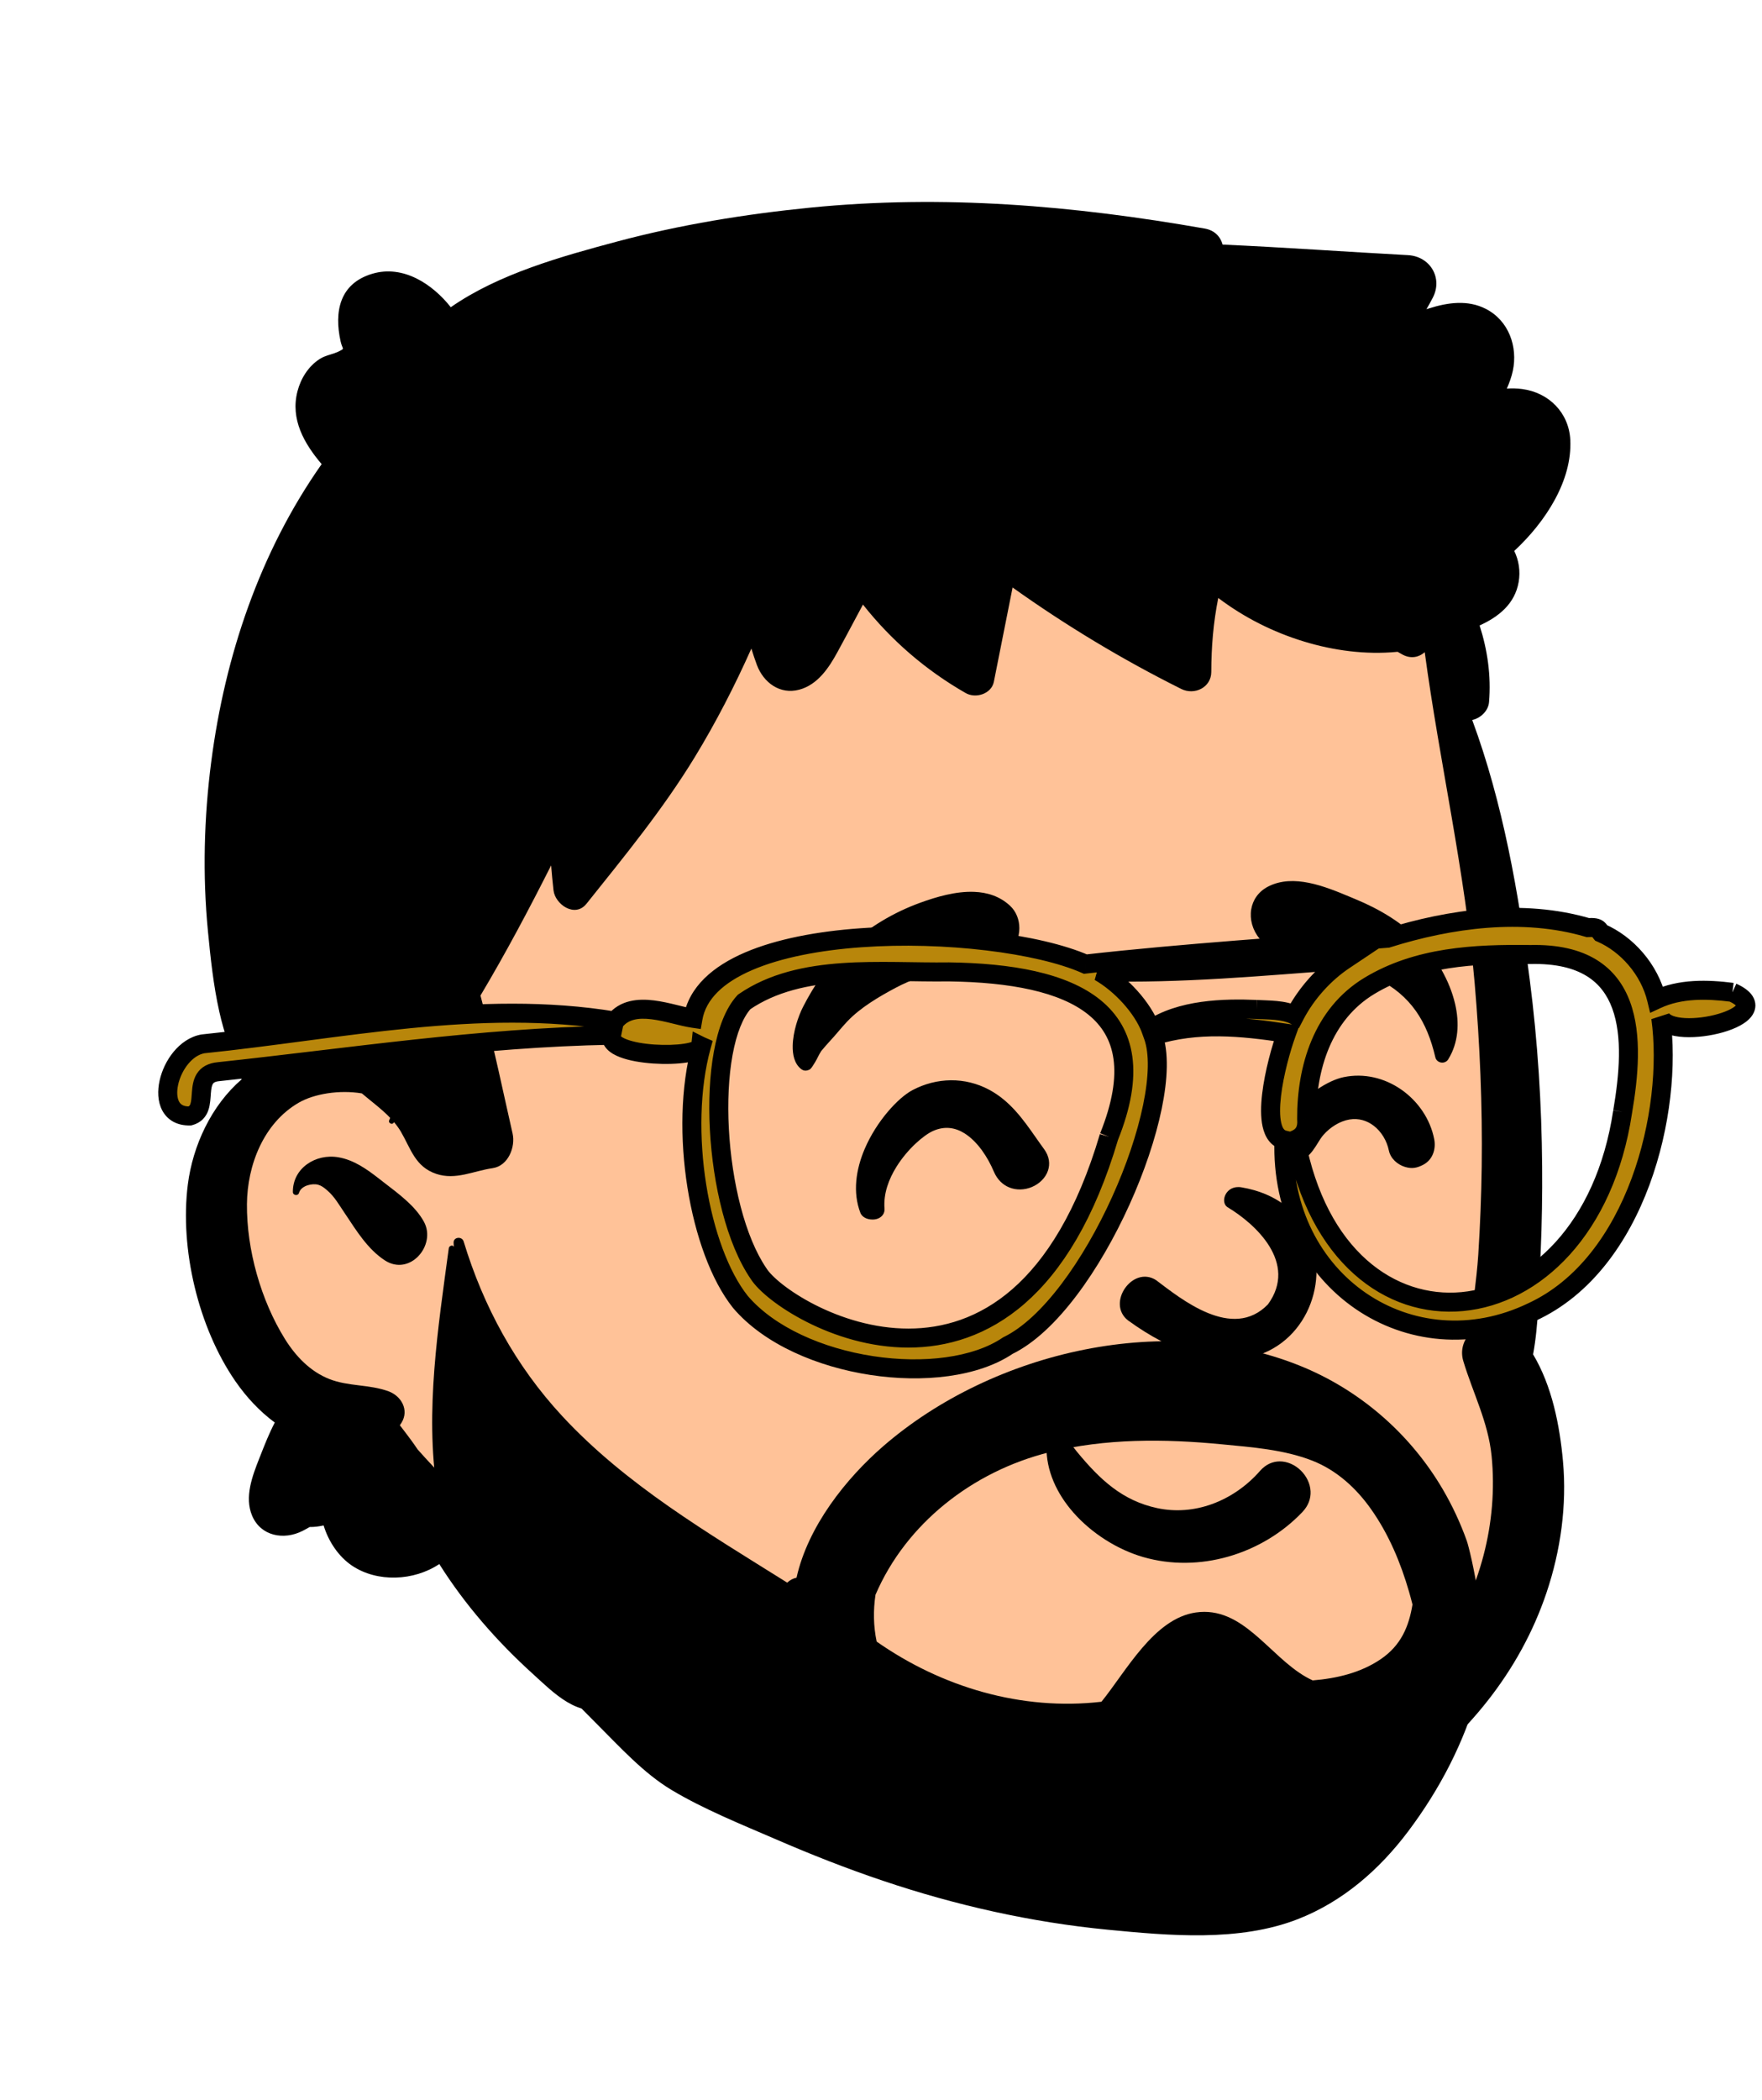 <svg width="742" height="884" viewBox="0 0 742 884" fill="none" xmlns="http://www.w3.org/2000/svg">
<path fill-rule="evenodd" clip-rule="evenodd" d="M378.511 116.131C467.274 116.131 559.085 183.742 591.622 226.887C618.978 263.161 633.707 427.19 633.707 538.042C633.707 561.226 646.727 604.93 642.927 627.106C629.004 708.37 568.345 776.524 448.288 776.524C328.231 776.524 242.152 729.759 152.917 604.203C109.619 604.203 88.636 571.574 88.331 520.082C88.026 468.591 130.124 449.856 130.124 449.856C130.124 449.856 115.114 246.648 152.917 193.743C190.72 140.837 289.747 116.131 378.511 116.131Z" fill="#FFC298"/>
<path fill-rule="evenodd" clip-rule="evenodd" d="M341.157 87.398C397.2 81.821 452.118 86.507 507.348 96.202C511.569 96.953 513.961 99.674 514.851 102.944C540.865 104.112 566.909 105.987 592.889 107.385C602.317 107.892 607.662 117.046 603.363 125.313C602.505 126.955 601.612 128.553 600.706 130.15L601.845 129.781C609.66 127.317 618.103 126.103 625.718 130.014C635.41 134.991 639.211 145.973 637.069 156.081C636.52 158.662 635.599 161.136 634.552 163.549C636.678 163.411 638.82 163.457 640.946 163.733C652.264 165.208 660.674 173.734 661.268 185.086C662.144 202.229 650.904 219.62 637.663 231.893C639.584 235.781 640.32 240.359 639.522 244.998C637.927 254.17 631.052 259.661 623.082 263.244C626.406 273.615 627.977 284.457 627.05 295.538C626.74 299.237 623.448 302.293 619.973 303.042C632.926 338.089 639.483 375.717 644.197 412.382C647.558 438.468 649.215 464.706 649.417 490.989C649.516 502.855 649.317 514.735 648.81 526.603L648.606 531.053C647.98 543.882 647.949 557.353 645.604 570.044C653.608 583.423 656.829 600.03 658.189 615.022C659.877 633.58 657.204 652.721 651.246 670.373C628.766 737.074 560.922 779.166 492.777 790.105C429.701 800.228 356.711 786.602 319.849 730.299C319.271 729.408 320.506 728.672 321.225 729.256C347.598 750.331 378.189 759.733 411.426 764.311C468.892 772.208 533.485 758.811 579.601 723.295C601.737 706.244 617.698 681.419 624.719 654.702C628.299 641.047 629.534 626.805 628.125 612.75C626.687 598.494 620.264 586.327 616.215 572.855C614.855 568.306 616.293 564.082 619.122 561.072C619.918 550.133 621.796 539.103 622.513 528.198C623.31 515.799 623.797 503.402 623.969 490.989C624.297 465.242 623.203 439.45 620.998 413.812C616.965 366.864 606.257 321.056 599.972 274.507C597.645 276.558 594.31 277.4 590.814 275.608L590.452 275.414L588.545 274.34C588.435 274.34 588.31 274.355 588.199 274.369C575.148 275.615 561.61 273.833 549.103 270.006C536.017 266.014 523.872 259.869 513.022 251.681C510.96 261.957 510.098 272.341 510.084 282.818C510.069 289.362 503.018 292.759 497.422 289.963C472.612 277.58 448.913 263.31 426.418 247.272C423.79 260.499 421.165 273.724 418.522 286.966C417.507 292.068 410.893 294.126 406.656 291.699C389.806 282.065 375.252 269.455 363.402 254.46C361.036 258.906 358.664 263.351 356.275 267.786L352.678 274.431C349.13 280.959 344.377 288.181 336.608 290.269C328.385 292.481 321.521 287.244 318.755 279.93C317.911 277.658 317.129 275.322 316.41 272.971C309.405 288.688 301.497 304.05 292.555 318.705C279.142 340.687 263.039 360.274 246.985 380.367C242.108 386.467 233.76 380.644 233.088 374.715C232.697 371.228 232.369 367.726 232.086 364.237C222.731 382.788 212.97 401.166 202.335 419.01L203.858 424.874C208.246 442.199 211.89 459.648 215.851 477.065C217.13 482.684 214.091 490.719 207.409 491.676C199.427 492.819 191.875 496.827 183.699 494.069C174.784 491.061 173.022 483.489 168.814 476.312C167.974 474.882 166.997 473.569 165.947 472.321L165.679 472.662C165.023 473.509 163.46 472.587 163.85 471.619L164.308 470.501C160.693 466.729 156.365 463.583 152.387 460.199C142.932 458.634 132.297 460.348 125.783 464.122C110.948 472.724 104.133 490.451 103.993 506.752C103.821 525.832 109.838 547.277 119.999 563.592C124.472 570.766 130.6 577.247 138.696 580.428C146.733 583.592 155.44 582.61 163.616 585.589C169.025 587.572 172.355 593.471 169.087 598.815C168.869 599.185 168.618 599.522 168.382 599.877L170.814 603.048C172.487 605.245 174.231 607.597 175.856 610.045C180.015 614.747 184.392 619.279 188.628 623.903C196.459 632.427 204.058 641.185 211.763 649.833C219.034 657.991 226.725 665.655 234.651 673.198C242.139 680.343 251.488 686.348 258.366 693.969C265.055 701.405 266.87 714.384 255.863 718.687C243.686 723.459 232.907 712.275 224.71 704.819L224.365 704.506C209.339 690.918 195.769 675.39 184.994 658.294C174.32 665.434 158.881 666.116 148.252 658.978C142.659 655.222 138.368 648.909 136.282 642.043C134.316 642.476 132.35 642.729 130.434 642.7C129.447 643.262 128.458 643.809 127.457 644.319C119.53 648.373 109.792 646.562 106.166 637.942C102.863 630.118 106.266 621.231 109.241 613.692L109.855 612.134C111.543 607.834 113.404 603.149 115.717 598.74C109.277 593.978 103.772 588.062 99.115 581.335C83.467 558.676 75.651 525.538 79.105 498.503C81.185 482.188 88.984 465.29 101.756 454.289L101.288 453.091C97.708 444.167 94.455 435.21 92.346 425.779C89.876 414.749 88.671 403.32 87.578 392.09C85.265 368.371 85.89 344.114 88.97 320.487C94.754 276.014 109.417 232.355 135.446 195.348C128.066 186.667 122.22 176.451 125.267 164.701C126.66 159.307 129.832 154.193 134.617 151.104C137.258 149.4 140.401 149.139 143.043 147.726L143.838 147.296C144.998 146.631 144.11 146.701 143.418 143.609C140.683 131.256 142.949 119.322 156.784 115.22C169.807 111.364 182.125 119.552 189.832 129.307C209.998 115.249 236.574 107.892 259.945 101.64C286.52 94.556 313.782 90.134 341.157 87.398ZM123.331 501.712C123.236 491.65 132.944 485.444 142.497 487.089C148.911 488.186 154.263 491.948 159.287 495.837L161.737 497.741C167.856 502.462 174.881 507.551 178.529 514.234C183.875 524.096 172.574 537.368 162.022 530.455C154.784 525.688 150.144 518.05 145.396 510.955L144.904 510.223C142.747 507.043 140.855 503.663 137.899 501.113L137.261 500.564C136.289 499.75 135.246 499.007 133.991 498.655C131.57 497.971 127.087 498.929 126.02 501.761L125.924 502.05C125.534 503.48 123.347 503.172 123.331 501.712Z" fill="black"/>
<path fill-rule="evenodd" clip-rule="evenodd" d="M517.17 655.183C505.63 658.46 493.243 658.753 481.479 655.368C470.81 652.298 459.854 645.541 452.002 636.6C445.026 628.657 440.508 619.004 440.685 608.7C440.706 607.524 441.135 606.541 441.795 605.779C442.505 604.958 443.498 604.395 444.561 604.15C445.654 603.898 446.81 603.988 447.795 604.426C448.686 604.823 449.449 605.497 449.926 606.482C451.133 608.037 452.335 609.569 453.542 611.058C463.245 622.807 472.642 631.588 487.233 634.737C495.15 636.446 503.057 635.688 510.311 633.08C518.077 630.289 525.097 625.382 530.598 619.101C533.084 616.263 536.019 615.105 538.889 615.085C542.141 615.063 545.356 616.545 547.778 618.913C550.158 621.242 551.752 624.406 551.897 627.715C552.023 630.62 551.057 633.654 548.486 636.361C540.019 645.278 529.044 651.81 517.17 655.183ZM516.814 508.027C528.644 515.078 546.669 531.521 533.943 549.001C518.963 564.415 497.395 546.742 486.767 538.75C476.912 532.555 465.839 548.487 474.983 555.72C551.782 611.476 582.949 509.871 522.797 499.737C516.174 498.62 513.715 505.846 516.814 508.027ZM406.152 477C402.35 474.616 397.877 473.797 392.92 476.009C389.047 477.736 382.253 483.495 377.525 491.065C374.29 496.244 371.996 502.319 372.474 508.647C372.585 510.117 372.031 511.201 371.157 512.002C370.467 512.635 369.471 513.1 368.3 513.245C367.307 513.369 366.194 513.257 365.29 512.981C363.57 512.454 362.659 511.36 362.316 510.466C359.006 501.845 360.432 492.224 364.142 483.544C369.149 471.831 378.242 462.019 384.2 458.855C394.395 453.44 406.422 453.191 416.631 458.708C425.321 463.403 430.756 470.984 436.16 478.711C437.309 480.353 438.449 481.984 439.628 483.586C441.99 486.795 442.225 489.979 441.31 492.709C440.297 495.733 437.713 498.285 434.482 499.621C431.496 500.855 428.031 501.029 424.964 499.761C422.373 498.689 419.995 496.6 418.491 493.056C415.957 487.087 411.736 480.502 406.152 477V477ZM599.257 490.28C596.654 491.61 594.616 492.011 591.728 491.163C590.13 490.692 588.552 489.791 587.316 488.578C586.091 487.377 585.207 485.883 584.863 484.226C584.018 480.136 581.736 476.308 578.484 473.812C575.705 471.679 572.197 470.548 568.305 471.186C564.106 471.874 560.106 474.515 557.35 477.628C556.429 478.67 555.707 479.853 554.982 481.028C553.624 483.226 552.304 485.269 550.432 486.883C549.722 487.497 548.653 487.923 547.617 487.923C547.196 487.923 546.769 487.855 546.362 487.731C542.182 483.618 541.378 480.497 541.513 477.402C541.655 474.156 542.959 470.87 545.068 467.804C550.015 460.611 559.407 454.714 565.745 453.379C574.424 451.549 583.044 453.745 589.955 458.499C597.066 463.39 602.335 470.985 603.978 479.543C604.373 481.604 604.205 483.829 603.405 485.758C602.623 487.643 601.26 489.257 599.257 490.28ZM425.295 400.317C420.086 405.294 413.921 406.064 407.684 406.75C404.218 407.135 401.452 407.445 398.73 408.047C391.247 409.703 383.851 412.198 377.103 415.79C370.049 419.546 362.362 424.075 356.832 429.878C355.517 431.258 354.277 432.707 353.036 434.159C351.904 435.483 350.814 436.758 349.664 437.987C348.345 439.399 347.091 440.878 345.845 442.354C345.074 443.599 344.922 443.905 344.766 444.224C344.533 444.703 344.261 445.239 343.951 445.815C343.526 446.602 343.028 447.464 342.507 448.246C341.639 449.675 341.174 450.069 340.771 450.245C340.104 450.536 339.471 450.68 338.857 450.602C338.281 450.529 337.739 450.258 337.203 449.814C334.529 447.598 333.74 443.962 333.821 440.103C333.944 434.245 336.147 427.76 338.178 423.774C342.9 414.511 349.449 404.882 357.324 397.968C366.31 390.077 376.141 384.103 387.433 379.986C394.45 377.427 402.574 375.078 410.219 375.375C415.722 375.588 420.976 377.192 425.314 381.198C427.978 383.657 429.257 387.155 429.257 390.65C429.257 394.215 427.929 397.801 425.295 400.317ZM609.851 445.888C609.52 446.421 609.061 446.788 608.551 447.008C608.016 447.239 607.419 447.306 606.846 447.211C606.276 447.117 605.734 446.863 605.304 446.476C604.891 446.104 604.577 445.612 604.437 445.008C600.979 430.114 594.264 419.032 579.931 411.886C572.881 408.371 564.774 406.137 557.099 404.356C554.869 403.839 552.512 403.504 550.139 403.164C542.701 402.099 535.21 400.879 530.361 394.984C527.439 391.432 526.213 386.891 526.906 382.737C527.559 378.826 529.889 375.24 534.126 373.091C544.673 367.744 557.779 372.991 568.43 377.461C569.22 377.793 569.996 378.118 570.755 378.432C581.17 382.743 590.67 388.434 598.479 396.573C604.675 403.029 610.415 412.574 612.727 422.393C614.651 430.562 614.198 438.901 609.851 445.888Z" fill="black"/>
<path fill-rule="evenodd" clip-rule="evenodd" d="M368.678 671.239C381.516 641.304 409.537 619.303 441.798 611.26C465.489 605.368 490.351 605.556 514.501 607.895C527.154 609.111 540.726 610.108 552.651 614.785C562.833 618.78 571.131 626.333 577.371 635.198C584.798 645.703 589.85 657.726 593.397 670.05C593.9 671.802 594.374 673.567 594.816 675.341C593.273 684.639 589.998 692.553 581.346 698.399C572.902 704.107 562.827 706.442 552.784 707.272C551.799 706.801 550.847 706.317 549.974 705.821C534.323 696.904 523.308 675.831 503.554 678.683C485.925 681.229 474.32 703.306 463.837 716.252C430.185 720.155 396.559 710.09 369.178 690.938C367.788 684.383 367.707 677.773 368.678 671.239M617.688 648.531C614.996 641.012 611.605 633.73 607.586 626.87C594.3 604.183 573.903 586.107 549.689 575.774C492.41 551.364 418.297 568.571 372.04 608.606C356.239 622.291 340.262 642.402 335.43 664.035C333.987 664.319 332.625 665.067 331.504 666.119C298.084 645.177 263.667 625.028 236.736 595.998C217.179 574.905 203.575 549.944 195.246 522.514C194.565 520.256 190.906 520.587 191.017 523.084C191.049 523.669 191.081 524.252 191.112 524.837C190.764 523.762 189.117 524.315 188.99 525.358C184.509 558.679 178.903 594.007 184.065 627.502C187.153 647.488 196.275 662.12 208.469 677.919C221.534 694.855 236.324 710.607 251.448 725.713C261.045 735.302 271.069 746.361 282.819 753.392C296.486 761.56 311.989 767.771 326.574 774.074C341.413 780.504 356.473 786.445 371.818 791.595C402.493 801.928 434.197 809.069 466.455 812.198C492.283 814.694 521.802 817.413 546.554 807.742C565.525 800.332 580.839 786.936 592.985 770.819C606.208 753.266 616.662 733.271 622.44 712.187C628.445 690.286 618.953 652.062 617.688 648.531" fill="black"/>
<path fill-rule="evenodd" clip-rule="evenodd" d="M683.304 467.957C668.368 567.025 564.106 577.981 545.581 479.63C548.554 478.354 550.693 475.84 550.246 470.961C550.141 449.528 556.926 426.875 576.643 414.956C597.018 402.657 620.863 401.437 644.441 401.748C689.437 400.697 688.49 437.577 683.304 467.957M529.259 424.871C515.138 424.287 497.272 424.775 484.622 433.212C481.144 424.029 472.108 414.223 462.978 408.98C496.914 409.954 531.845 406.679 566.034 404.137C557.85 409.607 550.237 417.826 545.288 427.327C540.696 424.926 534.12 425.15 529.259 424.871M467.015 478.46C427.859 610.628 330.118 553.021 319.463 536.083C300.242 508.053 296.627 439.916 313.369 421.698C337.334 405.224 371.262 409.464 399.573 409.06C451.585 409.748 488.525 425.006 467.015 478.46M729.538 417.671C718.899 416.306 707.531 416.031 697.639 420.625C694.594 407.931 685.033 397.319 674.238 392.649C672.931 391.042 673.127 390.179 668.664 390.42C641.257 382.342 610.588 386.616 584.25 394.899C542.655 398.334 499.014 401.043 457.069 405.776C417.776 388.472 299.197 385.936 291.828 428.585C282.559 427.226 266.772 420.072 258.983 429.776C201.849 420.277 142.812 433.478 85.43 439.357C70.986 441.966 63.547 470.075 79.942 469.691C89.16 467.238 79.659 452.188 92.071 451.055C147.435 445.126 201.589 436.713 257.52 435.729C255.574 445.199 294.513 445.815 295.088 440.285C295.171 440.326 295.259 440.354 295.344 440.391C285.722 475.555 294.407 526.16 311.796 547.965C336.159 576.517 397.326 584.708 424.448 566.338C459.435 549.383 495.831 464.274 485.608 435.999C504.162 430.232 522.505 431.963 541.762 434.901C537.353 447.112 529.743 477.172 540.692 479.779C538.682 539.461 594.071 576.7 645.132 552.217C689.327 531.873 704.783 467.479 699.375 428.393C704.877 438.818 751.072 427.468 729.538 417.671" fill="#B8860B"/>
<path d="M545.581 479.63L544.003 475.955L541.057 477.22L541.65 480.371L545.581 479.63ZM550.246 470.961L546.246 470.981L546.247 471.154L546.263 471.326L550.246 470.961ZM576.643 414.956L574.576 411.532L574.574 411.533L576.643 414.956ZM644.441 401.748L644.389 405.747L644.462 405.748L644.535 405.747L644.441 401.748ZM484.622 433.212L480.881 434.629L482.661 439.328L486.842 436.54L484.622 433.212ZM462.978 408.98L463.093 404.982L460.986 412.449L462.978 408.98ZM566.034 404.137L568.257 407.462L580.885 399.021L565.738 400.148L566.034 404.137ZM545.288 427.327L543.434 430.872L546.985 432.728L548.836 429.175L545.288 427.327ZM319.463 536.083L322.848 533.953L322.806 533.886L322.762 533.821L319.463 536.083ZM313.369 421.698L311.103 418.402L310.73 418.659L310.423 418.992L313.369 421.698ZM399.573 409.06L399.626 405.06L399.571 405.06L399.516 405.061L399.573 409.06ZM697.639 420.625L693.75 421.558L694.89 426.312L699.324 424.253L697.639 420.625ZM674.238 392.649L671.134 395.172L671.752 395.932L672.65 396.32L674.238 392.649ZM668.664 390.42L667.533 394.257L668.193 394.451L668.88 394.414L668.664 390.42ZM584.25 394.899L584.58 398.886L585.025 398.849L585.45 398.715L584.25 394.899ZM457.069 405.776L455.457 409.436L456.445 409.872L457.518 409.751L457.069 405.776ZM291.828 428.585L291.248 432.543L295.106 433.109L295.77 429.266L291.828 428.585ZM258.983 429.776L258.327 433.722L260.637 434.106L262.103 432.28L258.983 429.776ZM85.43 439.357L85.022 435.378L84.87 435.394L84.719 435.421L85.43 439.357ZM79.942 469.691L80.036 473.69L80.511 473.679L80.971 473.556L79.942 469.691ZM92.071 451.055L92.434 455.039L92.465 455.036L92.497 455.033L92.071 451.055ZM257.52 435.729L261.438 436.534L262.443 431.641L257.45 431.729L257.52 435.729ZM295.088 440.285L296.876 436.707L291.707 434.125L291.11 439.871L295.088 440.285ZM295.344 440.391L299.202 441.447L300.116 438.107L296.942 436.724L295.344 440.391ZM311.796 547.965L308.669 550.459L308.71 550.511L308.753 550.562L311.796 547.965ZM424.448 566.338L422.704 562.739L422.444 562.864L422.205 563.026L424.448 566.338ZM485.608 435.999L484.42 432.179L480.422 433.422L481.846 437.359L485.608 435.999ZM541.762 434.901L545.524 436.259L547.177 431.68L542.365 430.946L541.762 434.901ZM540.692 479.779L544.689 479.914L544.799 476.646L541.618 475.888L540.692 479.779ZM645.132 552.217L643.46 548.584L643.431 548.597L643.403 548.611L645.132 552.217ZM699.375 428.393L702.913 426.526L695.413 428.941L699.375 428.393ZM679.348 467.36C672.073 515.619 643.338 541.232 615.416 543.843C587.792 546.426 558.508 526.649 549.512 478.89L541.65 480.371C551.179 530.962 583.288 554.882 616.161 551.808C648.734 548.762 679.599 519.362 687.259 468.553L679.348 467.36ZM547.159 483.306C549.202 482.429 551.226 481.005 552.613 478.726C554.005 476.438 554.512 473.687 554.23 470.597L546.263 471.326C546.427 473.115 546.088 474.06 545.779 474.568C545.465 475.084 544.933 475.555 544.003 475.955L547.159 483.306ZM554.246 470.942C554.144 450.164 560.728 429.251 578.712 418.379L574.574 411.533C553.124 424.5 546.138 448.893 546.246 470.981L554.246 470.942ZM578.71 418.381C598.029 406.719 620.84 405.438 644.389 405.747L644.494 397.748C620.886 397.437 596.007 398.595 574.576 411.532L578.71 418.381ZM644.535 405.747C655.257 405.496 662.812 407.516 668.131 410.785C673.402 414.024 676.824 418.701 678.937 424.446C683.273 436.235 681.955 452.088 679.361 467.283L687.246 468.63C689.839 453.445 691.588 435.668 686.445 421.685C683.819 414.544 679.365 408.299 672.32 403.97C665.324 399.67 656.123 397.474 644.348 397.749L644.535 405.747ZM529.424 420.874C515.353 420.292 496.249 420.65 482.403 429.885L486.842 436.54C498.295 428.901 514.922 428.281 529.094 428.867L529.424 420.874ZM488.363 431.796C484.504 421.605 474.761 411.134 464.97 405.512L460.986 412.449C469.455 417.312 477.785 426.453 480.881 434.629L488.363 431.796ZM462.864 412.979C497.061 413.96 532.264 410.659 566.331 408.126L565.738 400.148C531.427 402.699 496.766 405.948 463.093 404.982L462.864 412.979ZM563.811 400.811C555.085 406.644 547.009 415.365 541.74 425.479L548.836 429.175C553.465 420.287 560.616 412.57 568.257 407.462L563.811 400.811ZM547.142 423.783C544.165 422.226 540.766 421.619 537.767 421.323C534.87 421.037 531.594 420.998 529.488 420.877L529.029 428.864C531.784 429.023 534.228 429.012 536.981 429.284C539.634 429.546 541.819 430.027 543.434 430.872L547.142 423.783ZM463.18 477.323C453.534 509.883 440.409 530.311 426.313 542.587C412.276 554.812 397.015 559.185 382.551 559.186C368.003 559.187 354.184 554.756 343.316 549.244C337.894 546.494 333.269 543.506 329.715 540.736C326.086 537.907 323.816 535.492 322.848 533.953L316.077 538.213C317.773 540.908 320.888 543.998 324.797 547.045C328.781 550.152 333.846 553.411 339.698 556.379C351.376 562.302 366.438 567.187 382.552 567.186C398.749 567.185 415.931 562.237 431.567 548.62C447.143 535.055 460.919 513.121 470.851 479.596L463.18 477.323ZM322.762 533.821C313.761 520.695 308.122 497.521 306.924 474.999C306.33 463.823 306.844 453.045 308.49 444.034C310.161 434.884 312.901 428.119 316.314 424.405L310.423 418.992C305.465 424.387 302.379 432.971 300.62 442.596C298.836 452.36 298.316 463.784 298.935 475.424C300.165 498.531 305.944 523.441 316.164 538.345L322.762 533.821ZM315.635 424.995C326.76 417.347 340.399 414.372 355.12 413.343C370.05 412.299 384.995 413.269 399.63 413.06L399.516 405.061C385.84 405.256 369.665 404.307 354.562 405.363C339.25 406.433 323.943 409.576 311.103 418.402L315.635 424.995ZM399.52 413.06C425.456 413.403 446.443 417.427 458.345 427.08C464.124 431.766 467.801 437.812 468.904 445.715C470.026 453.744 468.528 463.986 463.305 476.966L470.726 479.953C476.258 466.206 478.208 454.496 476.827 444.609C475.429 434.596 470.653 426.762 463.384 420.866C449.19 409.354 425.702 405.406 399.626 405.06L399.52 413.06ZM730.047 413.703C719.244 412.318 706.918 411.905 695.955 416.997L699.324 424.253C708.143 420.157 718.554 420.295 729.029 421.638L730.047 413.703ZM701.529 419.691C698.179 405.728 687.733 394.128 675.826 388.978L672.65 396.32C682.334 400.509 691.009 410.134 693.75 421.558L701.529 419.691ZM677.341 390.125C677.248 390.01 677.158 389.891 677.043 389.732C676.95 389.603 676.773 389.355 676.604 389.137C676.219 388.641 675.606 387.936 674.628 387.374C672.826 386.337 670.653 386.307 668.448 386.426L668.88 394.414C669.901 394.359 670.471 394.379 670.779 394.414C671.063 394.447 670.923 394.471 670.641 394.309C670.336 394.134 670.197 393.93 670.283 394.04C670.349 394.125 670.406 394.207 670.569 394.431C670.711 394.627 670.901 394.886 671.134 395.172L677.341 390.125ZM669.795 386.583C641.307 378.187 609.751 382.686 583.05 391.084L585.45 398.715C611.424 390.546 641.206 386.498 667.533 394.257L669.795 386.583ZM583.921 390.913C542.439 394.339 498.644 397.059 456.621 401.801L457.518 409.751C499.385 405.026 542.87 402.33 584.58 398.886L583.921 390.913ZM458.681 402.115C448.336 397.559 433.112 394.095 416.185 392.07C399.193 390.038 380.201 389.422 362.192 390.708C344.233 391.991 326.995 395.183 313.65 400.92C300.404 406.616 290.072 415.258 287.887 427.904L295.77 429.266C297.269 420.588 304.523 413.553 316.81 408.27C329 403.029 345.244 399.939 362.762 398.688C380.231 397.44 398.712 398.037 415.235 400.014C431.823 401.998 446.156 405.34 455.457 409.436L458.681 402.115ZM292.409 424.628C290.329 424.323 287.848 423.685 284.831 422.948C281.924 422.237 278.635 421.466 275.337 421.061C268.864 420.268 261.102 420.746 255.864 427.272L262.103 432.28C264.653 429.102 268.679 428.305 274.364 429.002C277.145 429.343 280.027 430.009 282.931 430.719C285.724 431.402 288.692 432.168 291.248 432.543L292.409 424.628ZM259.639 425.83C230.573 420.998 201.132 421.957 171.91 424.819C157.296 426.25 142.687 428.164 128.197 430.079C113.685 431.996 99.298 433.915 85.022 435.378L85.838 443.336C100.253 441.859 114.764 439.924 129.245 438.01C143.749 436.093 158.229 434.197 172.689 432.781C201.614 429.948 230.259 429.056 258.327 433.722L259.639 425.83ZM84.719 435.421C79.917 436.288 75.97 439.214 73.088 442.705C70.198 446.207 68.155 450.535 67.216 454.782C66.294 458.95 66.326 463.578 68.313 467.346C70.482 471.459 74.596 473.817 80.036 473.69L79.849 465.692C77.091 465.757 75.986 464.745 75.39 463.615C74.612 462.139 74.333 459.648 75.027 456.51C75.703 453.452 77.203 450.288 79.258 447.797C81.322 445.297 83.721 443.73 86.141 443.293L84.719 435.421ZM80.971 473.556C82.725 473.09 84.232 472.262 85.433 471.057C86.618 469.869 87.328 468.493 87.77 467.184C88.576 464.8 88.66 461.94 88.796 460.189C88.965 458.029 89.21 456.893 89.634 456.21C89.831 455.892 90.29 455.234 92.434 455.039L91.707 447.072C87.645 447.442 84.638 449.09 82.837 451.99C81.264 454.524 80.981 457.516 80.821 459.567C80.629 462.026 80.584 463.459 80.191 464.623C80.034 465.087 79.877 465.299 79.768 465.408C79.676 465.5 79.464 465.679 78.913 465.826L80.971 473.556ZM92.497 455.033C148.108 449.076 201.897 440.709 257.591 439.728L257.45 431.729C201.281 432.718 146.762 441.175 91.645 447.078L92.497 455.033ZM253.602 434.924C253.04 437.661 254.08 439.995 255.673 441.647C257.135 443.163 259.117 444.202 261.052 444.947C264.974 446.456 270.13 447.288 275.089 447.623C280.09 447.961 285.255 447.818 289.313 447.191C291.311 446.882 293.267 446.423 294.848 445.723C295.637 445.374 296.524 444.882 297.288 444.165C298.072 443.429 298.903 442.276 299.067 440.699L291.11 439.871C291.202 438.985 291.661 438.476 291.812 438.333C291.943 438.21 291.937 438.263 291.61 438.408C290.959 438.696 289.794 439.022 288.091 439.285C284.748 439.802 280.192 439.95 275.629 439.641C271.025 439.33 266.775 438.577 263.925 437.481C262.474 436.922 261.729 436.402 261.432 436.094C261.265 435.921 261.514 436.164 261.438 436.534L253.602 434.924ZM293.301 443.863C293.516 443.971 293.702 444.043 293.764 444.067C293.78 444.073 293.798 444.08 293.805 444.083C293.815 444.087 293.816 444.087 293.816 444.087C293.815 444.087 293.786 444.076 293.745 444.058L296.942 436.724C296.859 436.688 296.788 436.66 296.744 436.642C296.722 436.634 296.702 436.626 296.69 436.621C296.675 436.616 296.672 436.614 296.667 436.613C296.664 436.611 296.668 436.613 296.675 436.616C296.682 436.619 296.696 436.624 296.713 436.631C296.747 436.646 296.805 436.671 296.876 436.707L293.301 443.863ZM291.485 439.335C286.487 457.604 286.284 479.643 289.49 499.815C292.684 519.911 299.362 538.789 308.669 550.459L314.923 545.471C306.841 535.336 300.482 518.009 297.391 498.56C294.312 479.187 294.579 458.342 299.202 441.447L291.485 439.335ZM308.753 550.562C321.79 565.84 344.233 575.301 366.483 578.701C388.675 582.093 411.938 579.643 426.692 569.65L422.205 563.026C409.837 571.404 388.955 574.043 367.692 570.793C346.487 567.553 326.165 558.642 314.839 545.369L308.753 550.562ZM426.193 569.938C435.767 565.298 445.061 556.224 453.392 545.209C461.777 534.123 469.431 520.744 475.626 507.064C481.819 493.385 486.61 479.282 489.202 466.717C491.758 454.329 492.317 442.791 489.369 434.639L481.846 437.359C484.01 443.345 483.853 453.049 481.367 465.101C478.917 476.976 474.339 490.511 468.338 503.764C462.338 517.014 454.972 529.858 447.012 540.383C438.998 550.978 430.623 558.901 422.704 562.739L426.193 569.938ZM486.795 439.819C504.414 434.343 521.968 435.928 541.158 438.855L542.365 430.946C523.042 427.999 503.911 426.122 484.42 432.179L486.795 439.819ZM537.999 433.542C535.725 439.841 532.625 450.72 531.494 460.481C530.934 465.321 530.813 470.231 531.717 474.26C532.612 478.25 534.832 482.496 539.765 483.67L541.618 475.888C541.077 475.759 540.142 475.269 539.523 472.509C538.912 469.786 538.917 465.929 539.441 461.402C540.481 452.429 543.389 442.171 545.524 436.259L537.999 433.542ZM536.694 479.645C534.591 542.093 592.883 581.706 646.862 555.824L643.403 548.611C595.259 571.694 542.773 536.829 544.689 479.914L536.694 479.645ZM646.805 555.851C670.218 545.073 685.687 522.808 694.606 498.722C703.533 474.615 706.137 448.08 703.337 427.845L695.413 428.941C698.021 447.792 695.601 472.998 687.104 495.944C678.598 518.914 664.241 539.018 643.46 548.584L646.805 555.851ZM695.838 430.26C697.149 432.746 699.465 434.207 701.705 435.064C703.976 435.932 706.598 436.351 709.229 436.488C714.5 436.763 720.565 435.944 725.706 434.458C728.286 433.712 730.752 432.765 732.831 431.625C734.821 430.534 736.869 429.046 738.099 427.027C738.749 425.96 739.214 424.67 739.222 423.214C739.23 421.742 738.77 420.387 738.018 419.213C736.606 417.011 734.123 415.362 731.195 414.03L727.881 421.311C730.336 422.428 731.12 423.277 731.283 423.531C731.317 423.585 731.221 423.446 731.222 423.17C731.224 422.908 731.312 422.792 731.268 422.864C731.11 423.124 730.499 423.781 728.986 424.61C727.561 425.391 725.676 426.139 723.484 426.773C719.08 428.046 713.911 428.722 709.646 428.499C707.509 428.387 705.787 428.059 704.563 427.591C703.308 427.111 702.976 426.647 702.913 426.526L695.838 430.26Z" fill="black"/>
</svg>
